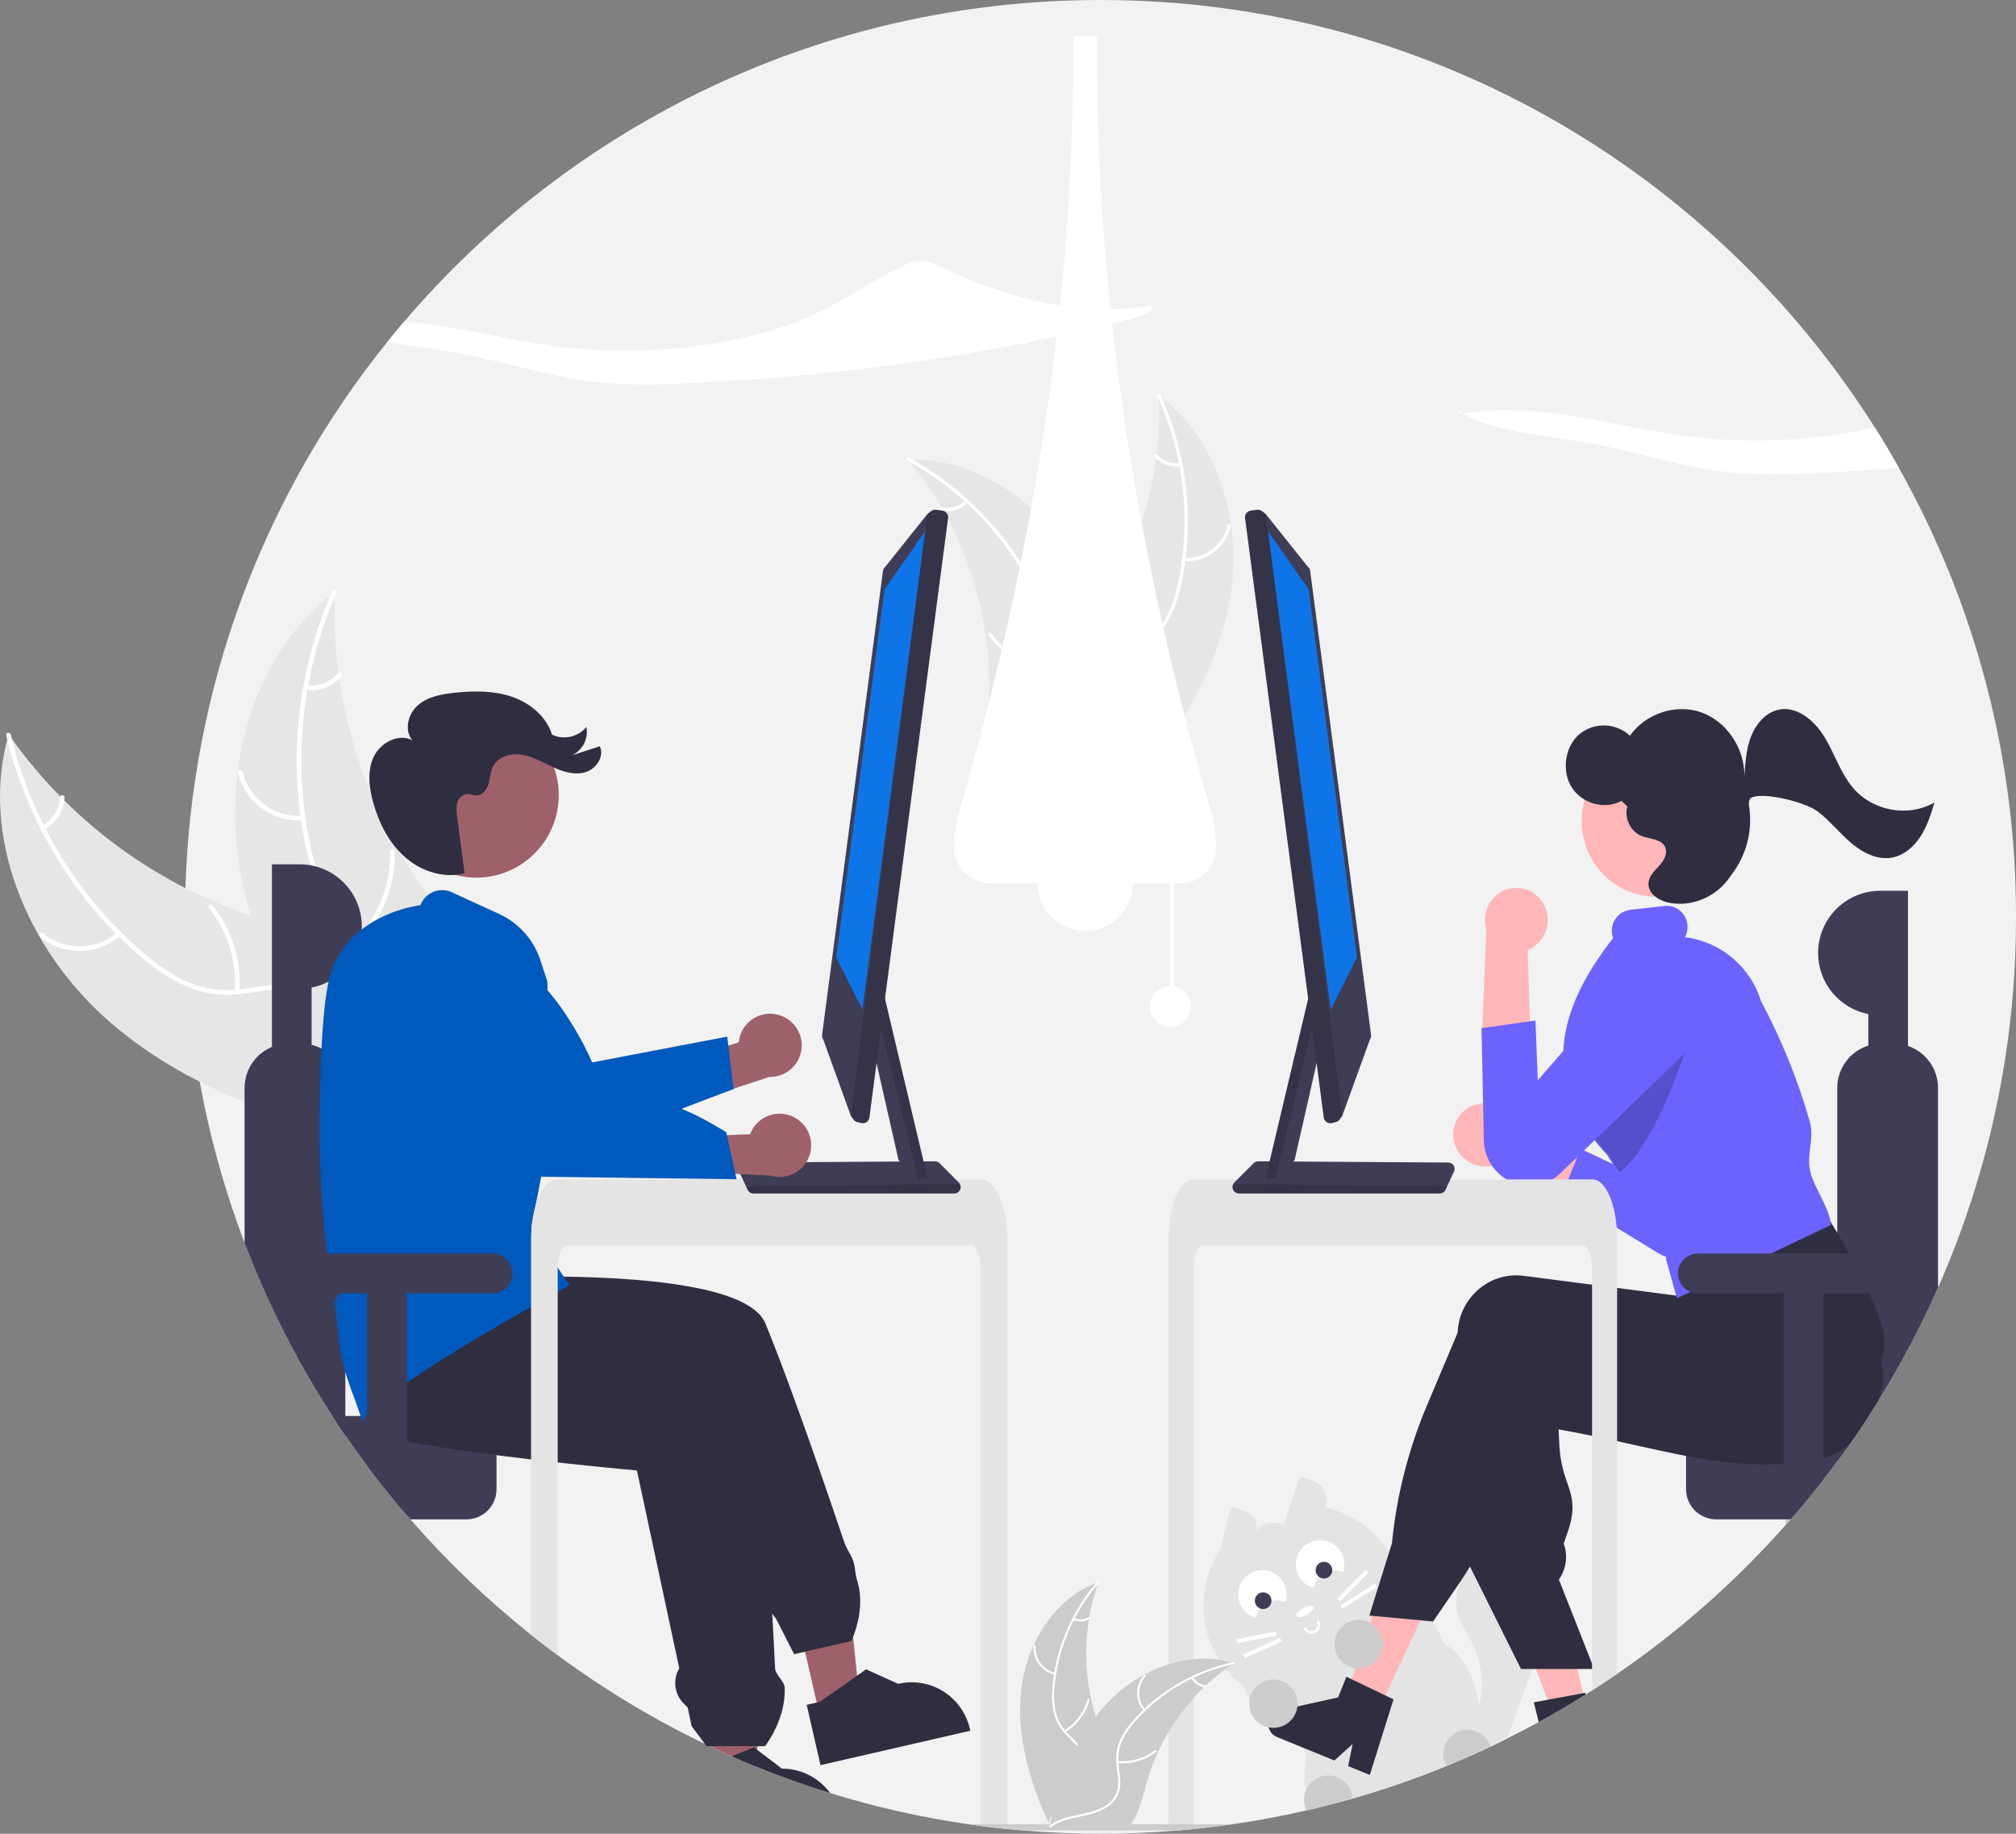 <svg width="497" height="452" viewBox="0 0 497 452" fill="none" xmlns="http://www.w3.org/2000/svg">
<rect x="0" y="0" width="497" height="452" fill="#808080" stroke="none"/>
<g clip-path="url(#clip0_120_2131)">
<path d="M497 226C497.051 257.483 490.501 288.626 477.773 317.414C477.362 318.344 476.946 319.269 476.524 320.187C476.315 320.649 476.102 321.106 475.888 321.568C475.674 322.025 475.46 322.487 475.24 322.943C474.959 323.535 474.678 324.121 474.391 324.707C474.036 325.446 473.676 326.178 473.304 326.911C473.259 327.012 473.209 327.114 473.152 327.215C472.843 327.835 472.533 328.455 472.212 329.075C472.145 329.21 472.077 329.346 472.004 329.475C471.638 330.197 471.261 330.918 470.879 331.634V331.639C470.473 332.4 470.066 333.159 469.657 333.916C468.644 335.787 467.603 337.642 466.533 339.479C466.213 340.026 465.897 340.572 465.571 341.113C465.273 341.621 464.974 342.122 464.67 342.624C464.462 342.973 464.254 343.317 464.04 343.661C463.702 344.219 463.359 344.777 463.01 345.335C463.004 345.34 463.004 345.34 463.004 345.346C462.233 346.586 461.445 347.82 460.652 349.043H460.646C460.28 349.612 459.909 350.176 459.537 350.74V350.745C458.417 352.436 457.275 354.11 456.11 355.767V355.772C456.105 355.773 456.101 355.775 456.098 355.778V355.784L456.087 355.795C455.164 357.119 454.222 358.433 453.262 359.734V359.74C452.648 360.574 452.029 361.408 451.404 362.231C450.892 362.908 450.374 363.582 449.851 364.255C449.744 364.401 449.631 364.542 449.513 364.688V364.694C449.373 364.88 449.232 365.06 449.08 365.246V365.252C446.857 368.098 444.566 370.888 442.208 373.621H442.202C442.078 373.774 441.949 373.92 441.819 374.067C441.695 374.213 441.56 374.36 441.431 374.512H441.425C441.228 374.743 441.026 374.974 440.823 375.205C440.626 375.436 440.418 375.667 440.21 375.898V375.904C427.917 389.792 413.967 402.114 398.672 412.594C396.635 413.997 394.571 415.363 392.481 416.691C391.963 417.023 391.445 417.35 390.922 417.677C390.764 417.784 390.607 417.88 390.449 417.976C390.173 418.151 389.892 418.325 389.611 418.5C389.335 418.669 389.053 418.844 388.772 419.013C387.652 419.701 386.521 420.377 385.389 421.042C385.108 421.211 384.821 421.374 384.534 421.544C384.252 421.707 383.965 421.87 383.678 422.034C383.674 422.04 383.669 422.045 383.664 422.049C383.658 422.052 383.651 422.055 383.644 422.056L383.633 422.062L383.622 422.073H383.616C382.198 422.891 380.774 423.696 379.333 424.474C376.755 425.883 374.151 427.241 371.521 428.549C370.868 428.876 370.21 429.197 369.551 429.518C369.005 429.783 368.453 430.048 367.908 430.307C367.756 430.381 367.609 430.454 367.457 430.522C367.001 430.736 366.545 430.95 366.09 431.158C365.594 431.395 365.093 431.62 364.598 431.846C364.041 432.1 363.489 432.348 362.932 432.596C360.838 433.531 358.722 434.433 356.6 435.301C349.02 438.409 341.273 441.092 333.394 443.338C333.029 443.445 332.657 443.552 332.286 443.653C328.914 444.6 325.518 445.466 322.098 446.251C316.127 447.627 310.1 448.756 304.02 449.639C304.009 449.639 303.992 449.644 303.981 449.644C303.255 449.751 302.523 449.853 301.797 449.954C301.735 449.965 301.667 449.977 301.6 449.982C301.594 449.988 301.588 449.988 301.577 449.982C301.577 449.982 301.577 449.988 301.572 449.982C300.767 450.089 299.962 450.196 299.151 450.298C299.095 450.309 299.039 450.315 298.983 450.32C298.228 450.411 297.469 450.501 296.709 450.585C295.893 450.676 295.076 450.76 294.255 450.845C293.63 450.907 293.005 450.969 292.38 451.025C292.325 451.036 292.268 451.042 292.212 451.042C291.643 451.093 291.075 451.143 290.506 451.188C290.484 451.188 290.456 451.194 290.433 451.194C289.938 451.239 289.442 451.273 288.947 451.312C283.122 451.775 277.24 452.004 271.302 452C264.858 452 258.479 451.731 252.166 451.194C252.143 451.194 252.121 451.188 252.098 451.188C250.753 451.076 249.41 450.952 248.068 450.816C247.714 450.783 247.365 450.743 247.01 450.709C246.943 450.704 246.875 450.698 246.808 450.687C246.701 450.676 246.594 450.664 246.481 450.653C246.425 450.647 246.363 450.642 246.307 450.63C245.839 450.58 245.372 450.529 244.9 450.473C244.376 450.411 243.847 450.349 243.324 450.281C242.8 450.219 242.271 450.151 241.748 450.078C241.635 450.067 241.517 450.056 241.404 450.033C241.022 449.988 240.639 449.937 240.262 449.881C240.076 449.858 239.896 449.83 239.716 449.802C239.35 449.751 238.99 449.701 238.624 449.644C238.613 449.644 238.596 449.639 238.585 449.639C227.091 447.976 215.745 445.416 204.651 441.979H204.645C204.043 441.793 203.441 441.602 202.839 441.41C202.659 441.359 202.479 441.303 202.298 441.241C200.734 440.739 199.178 440.221 197.633 439.686C195.499 438.953 193.381 438.186 191.278 437.386C190.704 437.166 190.136 436.946 189.561 436.727C188.419 436.276 187.282 435.825 186.151 435.363C184.22 434.574 182.303 433.76 180.398 432.922H180.393V432.917C178.614 432.133 176.849 431.326 175.097 430.493C175.045 430.478 174.996 430.455 174.95 430.426C174.945 430.426 174.945 430.42 174.939 430.42C174.551 430.24 174.162 430.054 173.774 429.868L173.763 429.862C164.109 425.228 154.8 419.906 145.908 413.935C143.054 412.024 140.249 410.05 137.493 408.012C135.27 406.372 133.079 404.69 130.919 402.968C120.163 394.407 110.208 384.882 101.179 374.512H101.174V374.506C100.538 373.779 99.918 373.058 99.288 372.325V372.319C99.198 372.218 99.114 372.117 99.029 372.015C98.629 371.547 98.241 371.085 97.853 370.612V370.606C97.324 369.981 96.806 369.353 96.299 368.724C96.187 368.589 96.08 368.459 95.973 368.324H95.967V368.318C95.551 367.811 95.14 367.298 94.735 366.785C94.526 366.531 94.324 366.272 94.121 366.013H94.116V366.007C92.889 364.457 91.686 362.892 90.508 361.313V361.307C90.181 360.873 89.861 360.439 89.545 359.999H89.54C88.031 357.959 86.562 355.895 85.133 353.806V353.8C84.592 353.017 84.058 352.227 83.529 351.433C83 350.638 82.476 349.842 81.958 349.043H81.953C81.418 348.22 80.889 347.394 80.365 346.563C80.337 346.518 80.309 346.479 80.287 346.439C79.769 345.622 79.259 344.799 78.756 343.971C78.351 343.311 77.951 342.658 77.563 341.998C77.292 341.553 77.028 341.113 76.769 340.663C76.673 340.51 76.589 340.358 76.504 340.212C75.908 339.192 75.323 338.172 74.737 337.146C74.056 335.94 73.381 334.722 72.722 333.505C72.452 333.003 72.182 332.496 71.917 331.989C71.822 331.825 71.737 331.662 71.653 331.493C71.338 330.896 71.022 330.298 70.713 329.695C70.403 329.098 70.094 328.495 69.79 327.892C69.486 327.289 69.182 326.686 68.884 326.077C68.659 325.62 68.433 325.158 68.214 324.702C68.191 324.663 68.17 324.624 68.152 324.583C68.051 324.369 67.944 324.161 67.848 323.946C67.826 323.914 67.808 323.878 67.797 323.839C67.567 323.366 67.341 322.898 67.122 322.425C66.829 321.816 66.548 321.202 66.266 320.587C66.064 320.159 65.873 319.725 65.675 319.291C65.394 318.683 65.118 318.068 64.848 317.448C64.561 316.811 64.285 316.169 64.01 315.526C63.936 315.363 63.869 315.205 63.801 315.042C63.672 314.749 63.548 314.456 63.424 314.163C63.092 313.385 62.766 312.596 62.445 311.812C62.079 310.928 61.722 310.041 61.375 309.152C61.043 308.324 60.721 307.493 60.407 306.661L60.289 306.357V306.351C55.399 293.481 51.698 280.188 49.235 266.641V266.635C47.83 258.9 46.831 251.097 46.241 243.257C46.207 242.829 46.179 242.4 46.151 241.972C45.779 236.669 45.597 231.345 45.605 226C45.605 223.627 45.642 221.266 45.717 218.916C47.177 169.781 64.668 122.478 95.517 84.24C96.874 82.555 98.254 80.89 99.66 79.246C141.051 30.744 202.591 0 271.302 0C351.636 0 422.171 42.027 462.16 105.324C464.243 108.604 466.235 111.944 468.138 115.345C487.12 149.123 497.062 187.241 497 226Z" fill="#F2F2F2"/>
<path d="M380.594 403.39C379.783 405.633 378.975 407.876 378.168 410.12C378.016 410.548 377.858 410.971 377.706 411.399C375.646 417.114 373.585 422.83 371.521 428.549C370.868 428.876 370.209 429.197 369.551 429.518C369.005 429.783 368.453 430.048 367.907 430.307C367.756 430.381 367.609 430.454 367.457 430.522C367.001 430.736 366.545 430.95 366.09 431.158C365.594 431.395 365.093 431.62 364.598 431.846C364.041 432.1 363.489 432.348 362.932 432.596C362.642 431.84 362.477 431.043 362.442 430.234C362.418 428.965 362.568 427.698 362.887 426.469C363.377 424.44 364.153 422.451 364.666 420.416C364.694 420.321 364.716 420.219 364.739 420.123C365.881 415.266 365.353 410.165 363.242 405.645C361.97 402.951 360.146 400.499 359.352 397.625C358.663 394.926 358.969 392.068 360.213 389.577C360.676 388.61 361.256 387.705 361.941 386.883C362.105 386.674 362.279 386.477 362.459 386.28C364.115 384.459 366.314 383.223 368.729 382.757C373.35 381.934 378.179 384.397 380.763 388.263C381.821 389.817 382.466 391.615 382.637 393.488C382.918 396.875 381.748 400.195 380.594 403.39Z" fill="#E4E4E4"/>
<path d="M367.834 426.283C366.776 424.328 365.003 422.614 364.666 420.416C363.568 413.36 360.923 408.299 356.538 405.43C355.266 404.602 355.064 402.77 354.281 401.452C353.932 400.86 353.578 400.268 353.212 399.688C352.621 398.724 352.006 397.779 351.366 396.853C350.153 395.062 348.816 393.36 347.364 391.758C346.762 391.087 346.126 390.439 345.467 389.825L345.462 389.819C345.051 389.425 344.634 389.047 344.201 388.681C344.032 388.534 343.857 388.388 343.677 388.241L343.666 388.23C342.906 387.569 342.109 386.952 341.28 386.381C339.372 385.091 337.216 384.194 335.004 384.91C334.135 385.209 333.297 385.594 332.505 386.06C332.1 386.291 331.7 386.533 331.301 386.776C331.03 386.939 330.76 387.103 330.49 387.272C330.271 387.401 330.051 387.531 329.832 387.655C328.132 388.635 326.425 389.597 324.71 390.54C324.462 390.681 324.214 390.817 323.961 390.952H323.956C323.781 391.053 323.601 391.149 323.421 391.245C323.078 391.437 322.729 391.628 322.385 391.814C321.355 392.372 320.323 392.924 319.29 393.471C318.761 393.753 318.226 394.023 317.691 394.294C317.444 394.418 317.196 394.542 316.954 394.672H316.948C316.858 394.717 316.774 394.762 316.684 394.807C315.952 395.184 315.232 395.573 314.534 395.996C312.509 397.217 310.75 398.833 309.361 400.747C309.091 401.119 308.832 401.502 308.596 401.897C308.286 402.407 308.004 402.934 307.751 403.475C307.577 403.841 307.414 404.207 307.267 404.579V404.585C305.884 408.147 305.69 412.063 306.716 415.744V415.75C306.783 416.003 306.857 416.251 306.941 416.499C307.076 416.916 307.228 417.334 307.397 417.739C307.583 418.192 307.794 418.634 308.027 419.064V419.069C309.28 421.209 310.843 423.15 312.665 424.829L312.721 424.886C312.946 425.105 313.177 425.331 313.402 425.551C313.526 425.669 313.656 425.787 313.791 425.9C315.738 427.574 318.884 428.842 320.663 430.561C321.614 431.48 322.171 432.522 321.952 433.824C321.367 437.279 321.496 439.516 322.093 440.954C323.714 444.876 328.802 442.881 332.286 443.653C332.657 443.552 333.028 443.445 333.394 443.338C341.273 441.092 349.02 438.409 356.6 435.301C358.722 434.433 360.838 433.531 362.932 432.596C363.489 432.348 364.041 432.1 364.598 431.846C365.093 431.621 365.594 431.395 366.09 431.158C366.545 430.95 367.001 430.736 367.457 430.522C367.609 430.454 367.756 430.381 367.907 430.307C368.453 430.048 369.005 429.783 369.551 429.518C368.994 428.431 368.414 427.354 367.834 426.283Z" fill="#E4E4E4"/>
<path d="M326.655 371.567C327.838 367.989 326.211 365.628 322.025 364.376C321.882 364.246 321.709 364.155 321.521 364.109C321.333 364.064 321.137 364.066 320.951 364.116C320.765 364.166 320.594 364.262 320.454 364.396C320.314 364.529 320.21 364.695 320.151 364.879L316.496 375.723C312.673 374.744 309.869 375.415 309.26 379.201C310.769 375.345 309.35 372.925 305.105 371.894C304.967 371.756 304.797 371.655 304.61 371.601C304.423 371.547 304.225 371.542 304.035 371.585C303.845 371.628 303.669 371.718 303.524 371.848C303.378 371.977 303.268 372.142 303.203 372.325L300.799 382.092C297.872 386.508 296.434 391.746 296.697 397.039C296.96 402.332 298.91 407.402 302.26 411.505C305.61 415.607 310.185 418.527 315.314 419.837C320.443 421.146 325.855 420.775 330.758 418.779C335.661 416.783 339.797 413.267 342.558 408.746C345.32 404.225 346.562 398.937 346.103 393.657C345.644 388.377 343.508 383.383 340.008 379.408C336.508 375.432 331.828 372.684 326.655 371.567H326.655Z" fill="#E4E4E4"/>
<path d="M324.328 402.472C323.834 402.736 323.255 402.794 322.719 402.632C322.182 402.47 321.732 402.102 321.466 401.608C321.429 401.537 321.421 401.454 321.444 401.378C321.467 401.301 321.52 401.237 321.59 401.199C321.661 401.161 321.743 401.153 321.82 401.176C321.896 401.199 321.96 401.251 321.998 401.322C322.188 401.674 322.51 401.937 322.893 402.052C323.276 402.168 323.689 402.126 324.041 401.937C324.394 401.748 324.657 401.426 324.772 401.043C324.888 400.659 324.847 400.245 324.659 399.892C324.621 399.822 324.613 399.739 324.636 399.662C324.66 399.586 324.712 399.522 324.782 399.484C324.853 399.446 324.935 399.438 325.012 399.461C325.088 399.484 325.153 399.536 325.191 399.606C325.455 400.101 325.513 400.681 325.351 401.218C325.189 401.755 324.821 402.206 324.328 402.472Z" fill="white"/>
<path d="M322.116 398.025C323.292 397.394 324.048 396.515 323.805 396.062C323.563 395.61 322.413 395.755 321.238 396.386C320.063 397.018 319.306 397.897 319.549 398.349C319.792 398.802 320.941 398.657 322.116 398.025Z" fill="white"/>
<path d="M309.623 398.792C309.782 398.02 310.108 397.293 310.579 396.661C311.049 396.03 311.653 395.509 312.346 395.137C313.04 394.764 313.806 394.548 314.592 394.505C315.378 394.462 316.164 394.592 316.894 394.886C317.261 393.761 317.287 392.552 316.969 391.413C316.65 390.274 316.001 389.254 315.104 388.484C314.207 387.714 313.102 387.227 311.929 387.086C310.756 386.945 309.567 387.155 308.513 387.69C307.459 388.225 306.587 389.061 306.008 390.092C305.428 391.124 305.167 392.304 305.258 393.484C305.348 394.663 305.786 395.79 306.516 396.721C307.246 397.651 308.235 398.344 309.358 398.712C309.446 398.741 309.534 398.768 309.623 398.792Z" fill="white"/>
<path d="M311.408 396.62C312.543 396.62 313.464 395.699 313.464 394.562C313.464 393.426 312.543 392.504 311.408 392.504C310.273 392.504 309.353 393.426 309.353 394.562C309.353 395.699 310.273 396.62 311.408 396.62Z" fill="#3F3D56"/>
<path d="M323.85 391.386C324.009 390.614 324.335 389.887 324.805 389.255C325.276 388.624 325.879 388.103 326.573 387.73C327.266 387.358 328.033 387.142 328.819 387.099C329.604 387.055 330.39 387.185 331.12 387.479C331.488 386.355 331.514 385.146 331.195 384.007C330.876 382.867 330.228 381.848 329.331 381.078C328.433 380.308 327.328 379.821 326.155 379.68C324.982 379.538 323.793 379.749 322.739 380.284C321.685 380.819 320.814 381.655 320.234 382.686C319.655 383.718 319.394 384.898 319.484 386.078C319.575 387.257 320.013 388.384 320.742 389.314C321.472 390.245 322.461 390.938 323.584 391.306C323.672 391.335 323.761 391.361 323.85 391.386Z" fill="white"/>
<path d="M326.389 389.099C327.524 389.099 328.444 388.178 328.444 387.041C328.444 385.905 327.524 384.983 326.389 384.983C325.254 384.983 324.334 385.905 324.334 387.041C324.334 388.178 325.254 389.099 326.389 389.099Z" fill="#3F3D56"/>
<path d="M336.703 386.899L329.686 394.059L330.394 394.755L337.411 387.595L336.703 386.899Z" fill="white"/>
<path d="M338.933 390.364L330.454 395.709L330.983 396.549L339.461 391.205L338.933 390.364Z" fill="white"/>
<path d="M314.631 402.148L304.793 404.045L304.981 405.021L314.819 403.124L314.631 402.148Z" fill="white"/>
<path d="M315.579 403.702L306.444 407.821L306.851 408.727L315.986 404.608L315.579 403.702Z" fill="white"/>
<path d="M25.864 250.848C6.62 233.506 -5.032 205.927 2.129 181.015C18.289 204.1 42.083 220.717 69.301 227.927C79.808 230.669 91.779 232.624 98.172 241.413C102.149 246.881 103.073 254.107 102.131 260.806C101.19 267.506 98.558 273.832 95.95 280.073L96.088 281.756C70.675 276.805 45.108 268.19 25.864 250.848Z" fill="#E6E6E6"/>
<path d="M2.667 181.093C7.558 201.753 19.071 220.982 35.227 234.781C38.72 237.765 42.523 240.487 46.788 242.247C50.959 243.93 55.504 244.465 59.951 243.794C64.11 243.253 68.301 242.217 72.519 242.697C76.965 243.203 80.679 245.698 83.273 249.289C86.448 253.684 87.857 258.959 89.055 264.165C90.385 269.946 91.676 275.971 95.487 280.695C95.949 281.268 95.035 281.952 94.574 281.38C87.943 273.161 88.85 261.783 84.047 252.7C81.806 248.462 78.276 244.874 73.414 243.984C69.163 243.206 64.84 244.27 60.634 244.855C56.217 245.469 51.944 245.321 47.707 243.822C43.373 242.289 39.456 239.71 35.902 236.829C27.892 230.236 20.968 222.423 15.382 213.676C8.951 203.728 4.267 192.752 1.533 181.223C1.364 180.51 2.499 180.384 2.667 181.093L2.667 181.093Z" fill="white"/>
<path d="M29.74 230.573C27.02 232.979 23.536 234.338 19.908 234.408C16.28 234.478 12.746 233.255 9.936 230.956C9.369 230.489 10.067 229.585 10.635 230.053C13.248 232.198 16.54 233.337 19.918 233.265C23.296 233.193 26.537 231.914 29.056 229.659C29.604 229.169 30.285 230.087 29.74 230.573V230.573Z" fill="white"/>
<path d="M57.878 244.347C58.403 236.939 56.12 229.605 51.484 223.807C51.025 223.233 51.938 222.549 52.398 223.122C57.21 229.164 59.571 236.801 59.008 244.51C58.954 245.244 57.824 245.078 57.878 244.347Z" fill="white"/>
<path d="M10.443 203.478C11.689 202.767 12.739 201.757 13.499 200.539C14.258 199.321 14.704 197.934 14.796 196.501C14.841 195.766 15.97 195.933 15.925 196.663C15.817 198.246 15.322 199.778 14.486 201.125C13.65 202.473 12.496 203.594 11.127 204.393C11.004 204.479 10.853 204.515 10.705 204.493C10.557 204.472 10.422 204.395 10.328 204.278C10.239 204.156 10.2 204.004 10.222 203.854C10.243 203.704 10.323 203.569 10.443 203.478Z" fill="white"/>
<path d="M82.495 145.966C82.48 146.426 82.465 146.886 82.457 147.351C82.288 153.533 82.621 159.719 83.452 165.846C83.509 166.321 83.573 166.802 83.644 167.274C85.803 182.016 90.677 196.228 98.018 209.189C100.944 214.343 104.257 219.267 107.929 223.919C113.001 230.342 119.01 236.902 121.59 244.407C121.868 245.187 122.097 245.983 122.277 246.792L98.128 281.457C98.034 281.508 97.947 281.565 97.853 281.617L96.951 283.045C96.745 282.819 96.537 282.579 96.33 282.352C96.21 282.221 96.096 282.083 95.975 281.952C95.897 281.862 95.819 281.772 95.743 281.695C95.717 281.666 95.691 281.635 95.673 281.611C95.597 281.535 95.534 281.455 95.466 281.385C94.295 280.049 93.131 278.703 91.974 277.346C91.966 277.341 91.966 277.341 91.964 277.328C83.177 266.968 75.175 255.783 69.124 243.738C68.942 243.376 68.752 243.008 68.581 242.63C65.884 237.185 63.635 231.529 61.858 225.717C60.895 222.532 60.094 219.3 59.457 216.033C57.829 207.59 57.536 198.943 58.592 190.409C60.697 173.397 68.213 157.248 81.474 146.758C81.813 146.49 82.147 146.229 82.495 145.966Z" fill="#E6E6E6"/>
<path d="M82.88 146.351C74.363 165.795 71.995 188.09 76.597 208.848C77.592 213.336 78.991 217.802 81.339 221.779C83.657 225.637 86.965 228.804 90.918 230.95C94.564 233.025 98.534 234.724 101.613 237.65C104.858 240.735 106.324 244.966 106.236 249.398C106.128 254.821 104.081 259.881 101.908 264.761C99.495 270.178 96.902 275.767 97.105 281.837C97.129 282.573 95.988 282.568 95.963 281.833C95.611 271.273 103.176 262.735 104.803 252.588C105.562 247.853 104.901 242.86 101.554 239.218C98.627 236.033 94.535 234.277 90.826 232.208C86.93 230.036 83.608 227.341 81.126 223.59C78.587 219.753 77.01 215.333 75.904 210.89C73.473 200.797 72.642 190.384 73.441 180.032C74.288 168.212 77.147 156.625 81.896 145.771C82.191 145.1 83.172 145.684 82.88 146.351L82.88 146.351Z" fill="white"/>
<path d="M74.745 202.18C71.128 202.461 67.528 201.445 64.59 199.314C61.651 197.183 59.565 194.076 58.703 190.546C58.531 189.832 59.632 189.531 59.804 190.246C60.601 193.534 62.545 196.429 65.285 198.408C68.026 200.386 71.382 201.319 74.749 201.037C75.481 200.977 75.473 202.12 74.745 202.18Z" fill="white"/>
<path d="M88.931 230.142C93.804 224.543 96.391 217.31 96.176 209.887C96.154 209.151 97.295 209.156 97.317 209.89C97.527 217.616 94.819 225.137 89.735 230.952C89.25 231.506 88.449 230.693 88.931 230.142L88.931 230.142Z" fill="white"/>
<path d="M75.63 168.912C77.052 169.096 78.498 168.922 79.836 168.408C81.175 167.894 82.366 167.054 83.3 165.965C83.778 165.406 84.579 166.22 84.105 166.776C83.066 167.974 81.751 168.9 80.272 169.471C78.794 170.043 77.199 170.243 75.626 170.055C75.476 170.05 75.334 169.987 75.228 169.881C75.123 169.775 75.062 169.632 75.057 169.482C75.059 169.33 75.119 169.186 75.227 169.079C75.334 168.973 75.479 168.913 75.63 168.912V168.912Z" fill="white"/>
<path d="M303.099 148.278C306.454 129.699 300.879 108.618 285.66 97.473C286.638 117.981 280.341 138.175 267.882 154.481C263.054 160.752 257.033 167.224 257.267 175.139C257.413 180.063 260.1 184.636 263.625 188.073C267.151 191.509 271.484 193.976 275.766 196.405L276.436 197.435C288.861 183.235 299.745 166.857 303.099 148.278Z" fill="#E6E6E6"/>
<path d="M285.385 97.758C291.835 111.989 293.643 127.892 290.552 143.21C289.945 146.519 288.821 149.712 287.221 152.671C285.57 155.503 283.191 157.841 280.333 159.441C277.697 160.986 274.823 162.261 272.608 164.422C271.491 165.544 270.623 166.891 270.062 168.372C269.501 169.854 269.259 171.438 269.353 173.02C269.482 176.968 271.021 180.634 272.65 184.167C274.459 188.089 276.399 192.134 276.309 196.556C276.298 197.092 277.129 197.078 277.14 196.543C277.297 188.849 271.707 182.703 270.426 175.329C269.829 171.889 270.263 168.246 272.666 165.563C274.767 163.216 277.73 161.898 280.412 160.356C283.224 158.836 285.621 156.65 287.394 153.988C289.139 151.121 290.384 147.976 291.076 144.69C292.751 137.317 293.257 129.726 292.577 122.196C291.849 113.597 289.657 105.186 286.096 97.327C285.875 96.84 285.166 97.275 285.385 97.758L285.385 97.758Z" fill="white"/>
<path d="M291.837 138.336C294.474 138.507 297.086 137.733 299.206 136.153C301.325 134.573 302.815 132.291 303.409 129.712C303.528 129.19 302.723 128.981 302.605 129.504C302.056 131.906 300.668 134.032 298.691 135.499C296.714 136.966 294.278 137.678 291.824 137.504C291.29 137.467 291.307 138.3 291.837 138.336Z" fill="white"/>
<path d="M281.772 158.833C278.17 154.802 276.218 149.56 276.305 144.152C276.314 143.616 275.483 143.63 275.474 144.166C275.394 149.794 277.437 155.245 281.194 159.431C281.553 159.83 282.129 159.23 281.772 158.833Z" fill="white"/>
<path d="M290.879 114.119C289.845 114.266 288.79 114.153 287.81 113.791C286.831 113.43 285.956 112.83 285.265 112.046C284.911 111.643 284.336 112.243 284.687 112.644C285.454 113.506 286.421 114.168 287.503 114.57C288.585 114.972 289.748 115.103 290.892 114.951C291.001 114.946 291.104 114.899 291.18 114.82C291.256 114.742 291.299 114.637 291.301 114.528C291.298 114.418 291.253 114.313 291.174 114.237C291.095 114.16 290.989 114.118 290.879 114.119L290.879 114.119Z" fill="white"/>
<path d="M223.78 113.186C223.994 113.444 224.207 113.702 224.419 113.967C227.269 117.45 229.833 121.16 232.084 125.059C232.263 125.358 232.439 125.663 232.609 125.967C237.932 135.418 241.456 145.778 243.003 156.518C243.614 160.792 243.9 165.107 243.857 169.425C243.799 175.388 243.261 181.848 245.118 187.321C245.305 187.895 245.528 188.456 245.785 189.001L275.128 198.174C275.205 198.162 275.281 198.156 275.358 198.143L276.513 198.563C276.531 198.34 276.544 198.109 276.562 197.887C276.573 197.758 276.577 197.627 276.588 197.498C276.593 197.411 276.598 197.324 276.607 197.246C276.609 197.217 276.611 197.188 276.61 197.166C276.62 197.088 276.621 197.015 276.628 196.944C276.708 195.652 276.778 194.357 276.84 193.059C276.842 193.052 276.842 193.052 276.838 193.044C277.283 183.155 276.907 173.142 275.026 163.505C274.969 163.215 274.915 162.918 274.845 162.624C273.973 158.285 272.748 154.024 271.183 149.885C270.319 147.621 269.34 145.402 268.252 143.237C265.429 137.649 261.745 132.54 257.337 128.098C248.547 119.244 237.028 113.303 224.72 113.186C224.406 113.183 224.097 113.182 223.78 113.186Z" fill="#E6E6E6"/>
<path d="M223.73 113.58C237.436 121.053 248.441 132.661 255.184 146.755C256.689 149.763 257.711 152.99 258.213 156.317C258.597 159.574 258.103 162.875 256.783 165.876C255.608 168.699 254.079 171.45 253.61 174.51C253.393 176.079 253.51 177.677 253.953 179.199C254.396 180.72 255.155 182.131 256.181 183.338C258.658 186.412 262.091 188.411 265.515 190.25C269.318 192.291 273.3 194.351 275.887 197.936C276.2 198.37 276.855 197.858 276.542 197.424C272.041 191.187 263.883 189.65 258.426 184.534C255.88 182.147 254.037 178.977 254.342 175.386C254.609 172.245 256.182 169.407 257.397 166.559C258.728 163.65 259.327 160.459 259.143 157.265C258.812 153.923 257.915 150.662 256.492 147.622C253.396 140.725 249.236 134.358 244.165 128.755C238.413 122.329 231.606 116.935 224.038 112.807C223.569 112.551 223.264 113.326 223.73 113.58L223.73 113.58Z" fill="white"/>
<path d="M253.279 142.089C255.487 140.635 257.107 138.443 257.85 135.904C258.593 133.364 258.41 130.644 257.334 128.227C257.115 127.739 256.347 128.057 256.566 128.546C257.572 130.794 257.742 133.329 257.046 135.692C256.349 138.055 254.832 140.091 252.768 141.433C252.32 141.725 252.834 142.379 253.279 142.089Z" fill="white"/>
<path d="M257.567 164.523C252.267 163.476 247.557 160.467 244.374 156.097C244.059 155.664 243.404 156.176 243.719 156.609C247.039 161.15 251.948 164.271 257.465 165.349C257.991 165.451 258.09 164.625 257.567 164.523Z" fill="white"/>
<path d="M237.953 123.331C237.216 124.072 236.306 124.617 235.306 124.919C234.306 125.221 233.247 125.269 232.224 125.06C231.7 124.951 231.601 125.778 232.122 125.886C233.254 126.112 234.423 126.057 235.529 125.726C236.634 125.395 237.642 124.798 238.464 123.987C238.548 123.917 238.602 123.818 238.615 123.709C238.629 123.601 238.6 123.491 238.536 123.403C238.468 123.317 238.368 123.26 238.259 123.247C238.15 123.233 238.04 123.264 237.953 123.331L237.953 123.331Z" fill="white"/>
<path d="M73.886 213.047C77.949 213.047 81.845 214.663 84.717 217.54C87.59 220.416 89.204 224.317 89.204 228.385V228.385C89.203 231.943 87.967 235.39 85.708 238.137C83.449 240.883 80.307 242.757 76.819 243.439V268.525H67.042V213.047H73.886Z" fill="#3F3D56"/>
<path d="M449.081 359.997V365.25C446.858 368.096 444.567 370.886 442.209 373.619C441.956 373.918 441.697 374.211 441.432 374.51C441.033 374.978 440.622 375.44 440.211 375.902V359.997H449.081Z" fill="#CACACA"/>
<path d="M423.056 349.041C421.095 349.043 419.215 349.824 417.829 351.213C416.442 352.601 415.662 354.483 415.66 356.447V367.104C415.662 369.068 416.442 370.95 417.829 372.338C419.215 373.727 421.095 374.507 423.056 374.51H441.432C441.697 374.211 441.956 373.918 442.209 373.619C444.567 370.886 446.858 368.096 449.081 365.25C449.228 365.064 449.374 364.878 449.515 364.692C450.787 363.063 452.036 361.406 453.263 359.738C454.22 358.431 455.171 357.112 456.1 355.782C456.105 355.776 456.111 355.776 456.111 355.77C457.664 353.561 459.178 351.318 460.653 349.041H423.056Z" fill="#3F3D56"/>
<path d="M470.373 257.818C469.244 257.428 468.056 257.23 466.861 257.232H463.839C462.738 257.233 461.643 257.398 460.591 257.722C458.372 258.421 456.433 259.809 455.056 261.686C453.678 263.563 452.934 265.831 452.931 268.16V357.067C452.931 357.399 452.948 357.726 452.976 358.047C453.025 358.618 453.121 359.183 453.263 359.738C454.22 358.431 455.171 357.112 456.1 355.782C456.105 355.776 456.111 355.776 456.111 355.77C457.665 353.561 459.179 351.318 460.653 349.041C461.447 347.818 462.235 346.584 463.006 345.344C468.578 336.392 473.513 327.059 477.775 317.412V268.16C477.772 265.879 477.057 263.655 475.73 261.801C474.403 259.946 472.53 258.554 470.373 257.818Z" fill="#3F3D56"/>
<path d="M97.854 359.997V370.61C95.322 367.578 92.873 364.478 90.509 361.311C90.183 360.877 89.862 360.437 89.541 359.997H97.854Z" fill="#CACACA"/>
<path d="M115.01 349.041H81.954C82.995 350.647 84.055 352.235 85.134 353.803C86.564 355.894 88.033 357.959 89.541 359.997C89.862 360.437 90.183 360.877 90.509 361.31C92.879 364.478 95.327 367.578 97.854 370.61C98.327 371.185 98.805 371.754 99.29 372.323C99.909 373.056 100.537 373.785 101.175 374.51H115.01C116.97 374.507 118.849 373.726 120.234 372.338C121.62 370.949 122.399 369.067 122.4 367.104V356.447C122.399 354.484 121.62 352.602 120.234 351.213C118.849 349.825 116.97 349.044 115.01 349.041Z" fill="#3F3D56"/>
<path d="M79.264 258.466C77.705 257.657 75.976 257.234 74.221 257.232H71.204C69.776 257.23 68.363 257.512 67.045 258.061C65.048 258.887 63.34 260.287 62.138 262.085C60.936 263.882 60.293 265.997 60.291 268.16V306.355C65.974 321.315 73.236 335.625 81.954 349.041C82.995 350.647 84.055 352.235 85.134 353.803V268.16C85.133 266.162 84.585 264.202 83.55 262.493C82.515 260.784 81.033 259.392 79.264 258.466Z" fill="#3F3D56"/>
<path d="M202.223 423.532L212.138 421.254L208.082 381.875L193.449 385.238L202.223 423.532Z" fill="#9E616A"/>
<path d="M211.243 389.366C211.04 388.672 210.903 387.961 210.832 387.241C210.75 386.391 210.584 385.551 210.337 384.733C210.055 383.989 209.707 383.273 209.296 382.592C209.099 382.231 208.891 381.87 208.705 381.504C208.518 381.138 208.356 380.759 208.221 380.371C202.418 363.21 194.319 339.888 188.702 326.238C185.398 318.207 165.079 315.536 145.909 314.854C143.573 314.769 141.255 314.713 138.986 314.685C138.204 314.673 137.427 314.662 136.656 314.656C134.686 314.645 132.767 314.645 130.921 314.668C130.679 314.668 130.437 314.668 130.195 314.673C128.85 314.685 127.546 314.703 126.283 314.73C117.604 314.899 111.227 315.293 110.09 315.367L99.965 308.992L97.989 307.747L97.781 308.992L96.188 318.494L93.47 334.709L100.286 336.625L104.71 337.865L130.921 345.226L136.493 346.792L136.527 346.804L145.909 346.787L171.563 346.742L172.802 350.027C172.357 350.719 172.064 351.497 171.943 352.311C171.822 353.124 171.876 353.954 172.1 354.745C172.324 355.536 172.714 356.271 173.243 356.899C173.773 357.528 174.43 358.036 175.171 358.391L176.134 358.848L187.857 389.913C187.893 392.723 188.77 395.457 190.373 397.764C190.57 398.051 190.784 398.333 191.009 398.609L191.268 398.919L195.777 407.75L198.461 407.13L209.887 404.51L209.943 404.397C209.949 404.38 210.095 404.07 210.309 403.529V403.512C211.204 401.275 213.185 395.16 211.243 389.366Z" fill="#2F2E41"/>
<path d="M239.098 426.152C238.671 424.259 237.875 422.469 236.754 420.885C235.634 419.302 234.211 417.956 232.569 416.925C230.927 415.894 229.098 415.198 227.186 414.878C225.274 414.558 223.318 414.62 221.431 415.06L213.512 411.481L211.294 413.043L202.097 419.501L201.337 419.676L198.872 420.24L202.277 435.102L239.211 426.619L239.098 426.152Z" fill="#2F2E41"/>
<path d="M190.109 403.236L186.76 430.424L186.647 431.314L186.152 435.366C184.221 434.577 182.297 433.76 180.394 432.92C178.616 432.137 176.85 431.329 175.098 430.497V403.242L190.109 403.236Z" fill="#9E616A"/>
<path d="M117.438 216.331C128.652 216.331 137.742 207.229 137.742 196C137.742 184.772 128.652 175.67 117.438 175.67C106.225 175.67 97.135 184.772 97.135 196C97.135 207.229 106.225 216.331 117.438 216.331Z" fill="#9E616A"/>
<path d="M192.264 413.612C191.702 412.84 191.116 412.034 191.082 411.262C190.953 408.539 190.818 405.845 190.677 403.208C190.576 401.365 190.475 399.544 190.373 397.764C190.362 397.538 190.345 397.313 190.334 397.093C190.159 394.145 191.032 391.034 191.87 388.019C192.146 387.033 192.422 386.035 192.67 385.038C193.289 382.815 193.549 380.507 193.441 378.201C192 359.947 185.561 342.78 182.674 339.888C178.284 335.492 158.432 325.336 145.909 319.16C143.686 318.061 141.694 317.091 140.061 316.302C138.615 315.598 137.45 315.04 136.656 314.656C136.048 314.369 135.654 314.183 135.519 314.115L135.452 314.082L130.921 314.589L130.195 314.673L126.199 315.124L100.201 318.044L96.188 318.494L90.509 319.137L85.382 319.712L85.19 319.729L85.157 319.92C85.157 319.926 85.145 319.965 85.134 320.039C84.252 325.61 84.252 331.285 85.134 336.856C85.798 340.638 87.053 344.482 89.282 347.717C89.586 348.156 89.901 348.579 90.239 348.985C90.25 349.006 90.266 349.025 90.284 349.041C90.357 349.131 90.43 349.221 90.509 349.312V349.317C93.059 352.286 96.481 354.371 100.286 355.274C100.848 355.427 101.423 355.551 102.014 355.652C108.312 356.768 115.426 357.794 122.399 358.695C125.287 359.067 128.152 359.417 130.921 359.744C136.465 360.397 141.643 360.95 145.909 361.389C151.887 361.998 156.085 362.376 157.02 362.455L167.46 411.228C166.641 412.615 166.314 414.24 166.533 415.837C166.751 417.434 167.503 418.91 168.665 420.025L169.52 420.854L170.511 425.498L173.775 429.871L174.186 430.424H188.589L188.668 430.328C188.719 430.26 193.784 423.745 193.441 415.984C193.407 415.184 192.85 414.423 192.264 413.612Z" fill="#2F2E41"/>
<path d="M191.871 250.151C190.78 249.852 189.638 249.797 188.523 249.988C187.409 250.18 186.35 250.613 185.421 251.259C184.492 251.905 183.716 252.746 183.147 253.725C182.578 254.704 182.231 255.795 182.129 256.923L165.259 262.202L165.963 273.25L189.681 265.459C191.585 265.505 193.438 264.851 194.892 263.619C196.345 262.388 197.297 260.666 197.567 258.779C197.837 256.892 197.406 254.971 196.356 253.381C195.307 251.791 193.711 250.641 191.871 250.151Z" fill="#9E616A"/>
<path d="M180.864 268.433L168.256 273.211L167.934 273.837C167.551 274.581 167.026 275.242 166.388 275.782C165.751 276.322 165.013 276.731 164.217 276.986C163.421 277.241 162.583 277.336 161.751 277.266C160.919 277.197 160.108 276.964 159.365 276.581L131.026 287.321C131.026 287.321 118.371 274.639 109.36 263.322L112.431 244.408C113.143 240.02 114.654 235.8 116.891 231.959C135.37 236.017 145.977 261.883 145.977 261.883L179.28 255.52L180.864 268.433Z" fill="#0059BC"/>
<path d="M114.553 215.244C109.47 216.619 103.867 214.791 99.9 211.325C95.933 207.858 93.452 202.946 92.022 197.872C90.975 194.156 90.479 190.031 92.131 186.542C93.783 183.053 98.231 180.699 101.661 182.462C99.545 179.992 100.602 175.908 103.074 173.796C105.546 171.684 108.941 171.078 112.173 170.747C116.865 170.267 121.712 170.213 126.176 171.735C130.641 173.257 134.697 176.584 136.095 181.095C137.522 181.76 139.129 181.933 140.664 181.586C142.2 181.239 143.577 180.391 144.58 179.177C144.839 180.572 144.631 182.013 143.989 183.278C143.347 184.543 142.307 185.561 141.029 186.175L147.869 183.954C149.046 186.448 146.984 189.534 144.348 190.332C141.712 191.131 138.867 190.258 136.365 189.104C133.864 187.951 131.439 186.492 128.722 186.042C126.005 185.592 122.813 186.467 121.557 188.92C120.898 190.206 120.864 191.711 120.482 193.104C120.1 194.496 119.131 195.94 117.693 196.054C116.785 196.126 115.895 195.642 114.989 195.741C114.433 195.851 113.921 196.12 113.516 196.517C113.111 196.913 112.83 197.42 112.707 197.974C112.482 199.085 112.479 200.231 112.699 201.344L114.437 214.643L114.553 215.244Z" fill="#2F2E41"/>
<path d="M140.061 316.302L138.986 314.685L131.14 302.9L130.983 302.669L133.409 290.067L134.163 286.133L135.812 277.572L135.334 257.976L134.99 244.112L134.94 241.936L133.2 236.627C132.376 234.145 131.051 231.858 129.309 229.908C127.566 227.959 125.442 226.388 123.069 225.293L111.362 219.928C109.985 219.3 108.414 219.246 106.996 219.777C105.579 220.309 104.43 221.382 103.803 222.762C103.75 222.877 103.702 222.994 103.657 223.112C102.053 223.332 95.091 224.504 89.186 229.092C85.05 232.243 82.163 236.76 81.037 241.84C81.025 241.88 81.02 241.919 81.008 241.959C80.226 245.459 79.641 250.982 79.264 258.466C79.01 263.415 78.851 269.212 78.785 275.859C78.68 286.938 79.303 298.012 80.648 309.009C80.778 310.058 80.913 311.1 81.053 312.148C81.172 313.028 82.016 313.867 82.832 314.673C83.581 315.412 84.352 316.178 84.459 316.871C84.554 317.48 84.166 318.117 83.704 318.782C83.648 318.866 83.586 318.951 83.53 319.036C82.956 319.853 82.365 320.704 82.517 321.6C82.871 323.618 83.08 325.669 83.277 327.653C83.497 330.384 83.891 333.099 84.459 335.78C84.656 336.603 84.881 337.431 85.134 338.26C85.725 340.204 86.44 342.143 87.138 344.036C87.74 345.682 88.365 347.373 88.894 349.041C88.995 349.351 89.091 349.655 89.181 349.96L89.226 350.118L89.389 350.146H89.4C89.622 349.75 89.886 349.38 90.188 349.041C90.202 349.02 90.219 349.001 90.239 348.985C90.318 348.889 90.408 348.788 90.509 348.68C91.742 347.333 94.421 344.916 100.286 340.841C101.597 339.933 103.066 338.947 104.71 337.865C110.738 333.914 119.158 328.769 130.921 322.124C133.87 320.456 137.035 318.692 140.416 316.832L140.061 316.302Z" fill="#0059BC"/>
<path d="M203.195 440.281C201.828 438.906 200.202 437.817 198.412 437.075C196.622 436.333 194.703 435.953 192.765 435.958L186.647 431.314L185.843 430.7L180.394 432.92C182.297 433.76 184.222 434.577 186.152 435.366C192.191 437.835 198.358 440.04 204.653 441.983C204.21 441.38 203.723 440.811 203.195 440.281Z" fill="#2F2E41"/>
<path d="M339.081 423.149L331.419 419.479L341.944 387.408L353.253 392.824L339.081 423.149Z" fill="#FFB6B6"/>
<path d="M390.451 417.98C388.222 419.372 385.965 420.724 383.68 422.037V422.054L383.646 422.06L383.635 422.066L382.768 422.28L381.524 418.988L378.654 411.397L370.83 390.713L382.993 387.709L383.68 390.499L388.824 411.391L390.299 417.365L390.451 417.98Z" fill="#FFB6B6"/>
<path d="M359.43 283.754C360.523 285.531 362.266 286.81 364.288 287.318C366.31 287.826 368.45 287.523 370.251 286.472C370.613 286.253 370.957 286.004 371.278 285.727L395.503 299.648L394.451 285.358L371.608 274.329C370.365 273.079 368.742 272.277 366.995 272.049C365.248 271.822 363.475 272.181 361.954 273.07C360.213 274.117 358.958 275.814 358.466 277.788C357.974 279.761 358.285 281.849 359.331 283.593C359.363 283.647 359.396 283.701 359.43 283.754Z" fill="#FFB6B6"/>
<path d="M385.088 294.406L389.37 297.019L408.602 308.762C409.864 309.553 411.27 310.087 412.738 310.334C414.207 310.581 415.71 310.536 417.161 310.201C418.612 309.867 419.983 309.249 421.196 308.384C422.409 307.519 423.439 306.423 424.229 305.159L424.236 305.149C425.659 302.8 426.163 300.005 425.65 297.306L417.102 254.545C416.786 252.866 416.112 251.275 415.126 249.881C414.14 248.488 412.865 247.323 411.388 246.469C409.911 245.614 408.267 245.088 406.569 244.928C404.87 244.768 403.158 244.977 401.547 245.54C398.841 246.493 396.598 248.442 395.275 250.992C393.953 253.541 393.65 256.499 394.429 259.264L403.367 289.611L389.666 283.215L385.088 294.406Z" fill="#6C63FF"/>
<path d="M463.946 336.569C463.94 336.552 463.929 336.49 463.912 336.394L463.895 336.332C463.856 336.129 463.811 335.904 463.76 335.656C462.612 329.945 461.136 324.306 459.342 318.765C458.278 315.372 456.87 312.097 455.137 308.992C455.081 308.891 455.019 308.789 454.957 308.688L454.749 308.35L452.998 308.992L452.931 309.015L426.32 318.782L418.626 321.605L418.384 321.696L417.073 327.05L398.674 324.666L383.68 322.721L379.374 322.163C377.507 321.92 375.611 322.051 373.795 322.548C371.98 323.045 370.281 323.899 368.798 325.06C367.251 326.262 365.958 327.759 364.994 329.466C364.031 331.173 363.416 333.055 363.187 335.002C363.13 335.43 363.097 335.864 363.08 336.293L361.78 384.857V384.919L362.382 386.125L374.961 411.397H383.68L388.824 411.391H393.006L384.31 389.36L384.507 389.062C385.325 387.806 385.841 386.377 386.014 384.887C386.187 383.398 386.012 381.889 385.503 380.478L386.482 377.638C388.514 371.771 387.552 368.953 386.336 365.391C385.244 362.495 384.603 359.448 384.434 356.357L384.231 352.338C389.336 353.234 394.092 354.232 398.674 355.235C400.204 355.568 401.72 355.904 403.221 356.244C407.493 357.196 411.619 358.115 415.66 358.881C423.844 360.443 431.684 361.395 439.738 360.803C439.896 360.792 440.053 360.781 440.211 360.764C442.17 360.606 444.139 360.352 446.132 359.997C447.252 359.794 448.378 359.563 449.515 359.293C449.83 359.214 450.151 359.135 450.466 359.056C451.341 358.825 452.184 358.486 452.976 358.047C454.102 357.418 455.151 356.657 456.1 355.782C456.105 355.776 456.111 355.776 456.111 355.77C457.664 353.561 459.179 351.318 460.653 349.041C461.447 347.818 462.235 346.584 463.006 345.344C464.131 342.25 464.559 339.128 463.946 336.569Z" fill="#2F2E41"/>
<path d="M464.131 327.444C464.047 327.084 463.94 326.717 463.828 326.362C462.934 323.673 461.893 321.035 460.709 318.461C459.381 315.53 457.788 312.391 455.892 308.992C454.974 307.347 453.987 305.635 452.931 303.858C452.402 302.968 451.852 302.06 451.282 301.136C451.26 301.093 451.235 301.052 451.209 301.012L451.045 300.741L424.716 304.269L414.911 305.583L414.326 310.475L414.185 311.686C414.18 311.686 414.18 311.686 414.185 311.692L413.791 314.995V315L413.268 319.362L413.223 319.357L398.674 317.469L383.68 315.524L375.625 314.482C373.759 314.238 371.863 314.369 370.047 314.866C368.231 315.363 366.533 316.218 365.05 317.379C363.502 318.58 362.209 320.078 361.246 321.785C360.282 323.491 359.668 325.373 359.438 327.32C359.388 327.715 359.354 328.121 359.337 328.521L351.739 346.55C347.192 357.332 344.296 368.74 343.15 380.388L337.578 398.226L338.371 398.299L350.18 399.398L353.298 399.691L360.164 389.653C360.947 388.509 361.69 387.331 362.382 386.125C363.522 384.156 364.535 382.115 365.416 380.016L380.269 344.623C381.417 344.82 382.554 345.008 383.68 345.186C388.886 346.032 393.884 346.721 398.674 347.255C414.247 348.996 427.733 349.131 439.738 347.655C443.11 347.243 446.368 346.702 449.515 346.032C450.668 345.789 451.807 345.528 452.931 345.248C453.196 345.186 453.454 345.124 453.713 345.057C456.039 344.456 458.178 343.281 459.933 341.638C461.688 339.996 463.004 337.939 463.76 335.656C464.662 333.01 464.791 330.161 464.131 327.444Z" fill="#2F2E41"/>
<path d="M408.143 220.999C418.202 220.999 426.356 212.652 426.356 202.356C426.356 192.059 418.202 183.713 408.143 183.713C398.085 183.713 389.931 192.059 389.931 202.356C389.931 212.652 398.085 220.999 408.143 220.999Z" fill="#FFB6B6"/>
<path d="M451.389 301.761C451.361 301.553 451.327 301.344 451.282 301.136C450.849 298.848 449.723 296.605 448.637 294.429C447.601 292.355 446.616 290.394 446.211 288.444C445.811 286.522 446.048 284.595 446.278 282.735C446.526 280.717 446.785 278.632 446.205 276.608C443.265 266.276 439.227 256.288 434.161 246.817C432.882 242.652 430.431 238.945 427.102 236.141C423.773 233.336 419.706 231.552 415.39 231.003C415.894 230.06 416.104 228.988 415.992 227.925C415.922 227.239 415.716 226.573 415.386 225.966C415.057 225.359 414.61 224.824 414.073 224.392C413.557 223.975 412.963 223.665 412.326 223.479C411.69 223.294 411.023 223.236 410.364 223.31L401.899 224.262C400.542 224.433 399.307 225.133 398.462 226.21C397.618 227.288 397.233 228.656 397.39 230.016C397.438 230.435 397.532 230.847 397.672 231.245C389.815 241.266 385.779 250.396 385.408 259.03V259.036C385.363 260.033 385.368 261.032 385.424 262.028C385.602 265.252 386.302 268.425 387.496 271.423C388.905 274.888 390.792 278.137 393.102 281.078C393.574 281.675 394.064 282.261 394.571 282.836C395.043 283.4 395.572 283.991 396.158 284.611L397.638 286.933L399.017 289.103L406.39 306.141L410.144 306.017L410.668 309.765L410.792 310.638L413.223 319.357L413.403 320.011L416.729 318.427L436.575 308.992L451.411 301.936L451.389 301.761Z" fill="#6C63FF"/>
<path opacity="0.2" d="M387.719 271.333C389.411 275.483 391.79 279.318 394.755 282.677C395.263 283.284 395.799 283.881 396.361 284.478L399.242 289.005C409.862 281.034 418.467 249.648 418.467 249.648L406.484 247.314L387.719 271.333Z" fill="black"/>
<path d="M380.464 222.741C381.513 224.546 381.818 226.689 381.313 228.715C380.808 230.742 379.533 232.491 377.76 233.59C377.396 233.808 377.015 233.995 376.62 234.15L377.469 262.106L365.378 254.485L366.426 229.106C365.912 227.417 365.97 225.605 366.593 223.953C367.215 222.301 368.365 220.902 369.865 219.973C371.599 218.923 373.679 218.605 375.646 219.091C377.614 219.576 379.309 220.823 380.358 222.56C380.394 222.62 380.429 222.68 380.464 222.741Z" fill="#FFB6B6"/>
<path d="M378.531 251.554L365.236 253.447L365.807 281.017C365.84 282.983 366.375 284.909 367.361 286.61C368.347 288.312 369.751 289.733 371.439 290.738C373.502 291.953 375.904 292.464 378.282 292.194C380.66 291.924 382.886 290.886 384.624 289.239L416.014 259.006C418.222 256.908 419.544 254.043 419.707 250.999C419.87 247.955 418.862 244.964 416.891 242.642C414.959 240.352 412.198 238.924 409.215 238.673C406.232 238.422 403.271 239.367 400.984 241.302C400.895 241.378 400.807 241.455 400.72 241.533C400.409 241.811 400.114 242.105 399.836 242.415L379.109 266.29L378.531 251.554Z" fill="#6C63FF"/>
<path d="M390.788 417.275L390.299 417.365L383.68 418.588L381.524 418.988L378.13 419.614L379.334 424.478C380.781 423.694 382.211 422.888 383.635 422.066L383.646 422.06L383.68 422.054V422.037C385.965 420.73 388.222 419.377 390.451 417.98C390.608 417.884 390.766 417.788 390.923 417.681L390.788 417.275Z" fill="#2F2E41"/>
<path d="M341.529 417.912L333.238 413.933L331.938 413.307L329.861 418.414L315.363 421.609C314.646 421.766 313.998 422.149 313.514 422.702C313.03 423.254 312.734 423.947 312.672 424.679C312.609 425.411 312.781 426.144 313.164 426.771C313.547 427.398 314.12 427.886 314.8 428.164L328.966 433.952L333.463 429.9L332.36 435.338L337.696 437.519L343.544 418.881L341.529 417.912Z" fill="#2F2E41"/>
<path d="M456.878 194.27C453.782 190.655 452.31 185.859 449.836 181.754C447.361 177.649 443.054 173.975 438.504 174.93C435.368 175.589 432.944 178.36 431.717 181.45C430.49 184.54 430.26 187.947 430.045 191.285C430.121 184.425 425.608 177.775 419.391 175.586C413.174 173.398 405.734 175.839 401.828 181.35C400.123 179.768 397.897 178.867 395.574 178.818C393.25 178.769 390.989 179.576 389.219 181.085C385.725 184.212 384.952 190.164 387.521 194.153C390.091 198.142 395.656 199.628 399.74 197.416L401.184 198.746C400.371 201.592 401.947 204.954 404.597 206.025C406.745 206.894 409.778 206.749 410.582 209.007C411.143 210.584 410.093 212.268 408.976 213.48C407.86 214.692 406.534 215.944 406.4 217.621C406.197 220.152 408.809 221.925 411.183 222.459C416.908 223.746 423.26 221.092 426.559 216.033C426.623 215.935 426.692 215.837 426.767 215.739C428.618 213.369 429.967 210.645 430.732 207.735C431.496 204.825 431.66 201.789 431.214 198.813C431.028 197.644 431.215 196.774 432.02 196.497C435.5 195.3 445.249 197.812 448.2 200.082C451.15 202.353 453.513 205.357 456.355 207.774C459.197 210.191 462.819 212.055 466.428 211.397C469.318 210.87 471.777 208.769 473.431 206.235C475.084 203.701 476.036 200.746 476.889 197.811C470.498 201.508 461.751 199.96 456.878 194.27Z" fill="#2F2E41"/>
<path d="M398.671 305.4V412.595C396.634 413.998 394.57 415.364 392.48 416.692V312.507C392.48 309.486 391.467 307.034 390.223 307.029H296.517C295.267 307.034 294.26 309.486 294.254 312.507V450.846C293.004 450.97 291.755 451.088 290.505 451.19C289.988 451.235 289.464 451.274 288.946 451.314C288.648 450.761 288.355 450.203 288.063 449.64V305.4C288.063 304.566 288.096 303.726 288.153 302.898C288.659 295.864 291.175 290.724 294.119 290.713H392.615C392.972 290.715 393.324 290.79 393.651 290.933C396.116 291.981 398.064 296.58 398.553 302.526C398.632 303.473 398.677 304.436 398.671 305.4Z" fill="#E4E4E4"/>
<path d="M248.321 305.4V450.418C248.236 450.553 248.152 450.682 248.068 450.818C245.951 450.604 243.844 450.357 241.747 450.079V312.507C241.747 309.486 240.672 307.034 239.349 307.029H139.89C138.568 307.034 137.493 309.486 137.493 312.507V408.013C135.269 406.373 133.078 404.692 130.919 402.969V305.4C130.919 304.566 130.952 303.726 131.014 302.898C131.549 295.864 134.223 290.724 137.352 290.713H241.888C242.264 290.714 242.637 290.788 242.985 290.933C245.602 291.981 247.674 296.58 248.197 302.526C248.281 303.473 248.321 304.436 248.321 305.4Z" fill="#E4E4E4"/>
<path d="M214.989 257.207L221.507 285.925L225.672 290.493H228.677L216.293 238.279L215.68 247.149V247.156L214.989 257.207Z" fill="#3F3D56"/>
<path d="M236.695 291.961C236.676 291.916 236.651 291.875 236.622 291.837C236.562 291.701 236.476 291.578 236.368 291.476L235.609 290.715L231.612 286.708C231.319 286.421 230.925 286.259 230.515 286.257H230.498L227.678 286.274L225.252 286.291L221.864 286.313L198.788 286.46L183.619 286.556C183.208 286.561 182.816 286.727 182.527 287.019C182.237 287.311 182.074 287.706 182.072 288.117C182.074 288.345 182.124 288.569 182.218 288.776L182.511 289.402L183.124 290.715L183.923 292.434L184.317 293.279C184.443 293.549 184.642 293.776 184.893 293.936C185.143 294.096 185.433 294.181 185.73 294.181H235.265C235.526 294.176 235.781 294.107 236.009 293.98C236.237 293.853 236.43 293.672 236.571 293.452C236.712 293.233 236.797 292.982 236.819 292.722C236.84 292.462 236.798 292.2 236.695 291.961H236.695Z" fill="#3F3D56"/>
<path opacity="0.17" d="M183.924 292.433L184.315 293.281C184.442 293.549 184.643 293.776 184.893 293.936C185.143 294.095 185.433 294.18 185.73 294.182H235.267C235.527 294.177 235.783 294.108 236.01 293.981C236.238 293.854 236.431 293.673 236.572 293.454C236.713 293.234 236.798 292.984 236.819 292.724C236.841 292.464 236.798 292.202 236.694 291.963C236.677 291.918 236.653 291.876 236.623 291.839L183.924 292.433Z" fill="black"/>
<path opacity="0.17" d="M215.68 247.149V247.156L226.285 290.493H228.677L216.293 238.279L215.68 247.149Z" fill="black"/>
<path d="M232.316 125.87L230.762 125.662C230.336 125.606 229.905 125.722 229.564 125.983L228.635 126.699L218.296 139.65C217.954 139.914 217.731 140.304 217.677 140.732L217.097 145.14L202.666 255.09C202.614 255.498 202.717 255.91 202.953 256.246L209.752 275.013L209.954 275.307L210.393 275.932C210.62 276.25 210.95 276.477 211.328 276.575L212.313 276.823C212.536 276.879 212.77 276.887 212.997 276.846C213.224 276.805 213.439 276.716 213.63 276.586C213.821 276.457 213.982 276.289 214.102 276.093C214.223 275.896 214.3 275.676 214.328 275.447L216.089 262.045V262.04L217.215 253.439L218.166 246.186V246.18L233.723 127.696C233.779 127.269 233.663 126.836 233.401 126.494C233.139 126.151 232.751 125.928 232.324 125.871L232.316 125.87Z" fill="#3F3D56"/>
<path opacity="0.17" d="M228.633 126.699L209.751 275.016L209.956 275.306L210.393 275.93C210.619 276.248 210.95 276.476 211.328 276.573L212.314 276.821C212.538 276.877 212.77 276.884 212.996 276.844C213.223 276.803 213.438 276.715 213.628 276.585C213.818 276.456 213.979 276.287 214.1 276.091C214.221 275.895 214.299 275.676 214.329 275.447L233.721 127.698C233.778 127.269 233.661 126.835 233.398 126.492C233.135 126.149 232.747 125.924 232.318 125.868L230.761 125.663C230.549 125.634 230.334 125.648 230.129 125.703C229.923 125.759 229.73 125.855 229.561 125.985L228.633 126.699Z" fill="black"/>
<path d="M228.076 130.941L218.056 145.262L206.146 236.001L212.603 248.828L228.076 130.941Z" fill="#0D75E8"/>
<path d="M325.683 257.207L319.164 285.925L314.999 290.493H311.995L324.379 238.279L324.991 247.149V247.156L325.683 257.207Z" fill="#3F3D56"/>
<path d="M357.052 286.556L318.813 286.313L315.419 286.291L312.999 286.274L310.179 286.257H310.156C309.747 286.258 309.355 286.42 309.064 286.708L304.303 291.476C304.197 291.58 304.112 291.702 304.049 291.837C304.02 291.875 303.995 291.916 303.976 291.961C303.873 292.2 303.831 292.462 303.852 292.722C303.874 292.982 303.959 293.233 304.1 293.452C304.242 293.672 304.435 293.853 304.662 293.98C304.89 294.107 305.145 294.176 305.406 294.181H354.941C355.238 294.18 355.529 294.095 355.78 293.935C356.031 293.776 356.232 293.548 356.36 293.279L356.748 292.434L357.547 290.715L358.453 288.776C358.55 288.57 358.6 288.345 358.6 288.117C358.597 287.705 358.434 287.311 358.145 287.019C357.855 286.727 357.463 286.561 357.052 286.556Z" fill="#3F3D56"/>
<path opacity="0.17" d="M356.748 292.433L356.357 293.281C356.23 293.549 356.029 293.776 355.779 293.936C355.529 294.095 355.239 294.18 354.942 294.182H305.405C305.145 294.177 304.889 294.108 304.662 293.981C304.434 293.854 304.241 293.673 304.1 293.454C303.959 293.234 303.874 292.984 303.853 292.724C303.831 292.464 303.874 292.202 303.978 291.963C303.995 291.918 304.019 291.876 304.049 291.839L356.748 292.433Z" fill="black"/>
<path opacity="0.17" d="M324.992 247.149V247.156L314.387 290.493H311.995L324.379 238.279L324.992 247.149Z" fill="black"/>
<path d="M338.005 255.09L322.995 140.732C322.94 140.304 322.717 139.914 322.375 139.65L312.042 126.699L311.113 125.983C310.769 125.722 310.337 125.607 309.909 125.662L308.355 125.87C307.927 125.926 307.538 126.149 307.274 126.492C307.01 126.834 306.893 127.267 306.948 127.696L322.505 246.186V246.191L323.456 253.439L324.587 262.045V262.057L326.343 275.447C326.371 275.677 326.449 275.897 326.57 276.094C326.692 276.291 326.854 276.458 327.047 276.586C327.236 276.716 327.451 276.805 327.677 276.846C327.903 276.887 328.136 276.879 328.358 276.823L329.343 276.575C329.721 276.477 330.052 276.25 330.278 275.932L330.717 275.307L330.919 275.013L337.718 256.246C337.957 255.911 338.06 255.498 338.005 255.09Z" fill="#3F3D56"/>
<path opacity="0.17" d="M312.039 126.699L330.921 275.016L330.716 275.306L330.278 275.93C330.053 276.248 329.722 276.476 329.344 276.573L328.358 276.821C328.134 276.877 327.902 276.884 327.675 276.844C327.449 276.803 327.234 276.715 327.044 276.585C326.853 276.456 326.693 276.287 326.572 276.091C326.451 275.895 326.373 275.676 326.343 275.447L306.95 127.698C306.894 127.269 307.011 126.835 307.274 126.492C307.537 126.149 307.925 125.924 308.354 125.868L309.911 125.663C310.122 125.634 310.337 125.648 310.543 125.703C310.749 125.759 310.942 125.855 311.111 125.985L312.039 126.699Z" fill="black"/>
<path d="M312.596 130.941L322.616 145.262L334.525 236.001L328.068 248.828L312.596 130.941Z" fill="#0D75E8"/>
<path d="M126.356 313.884C126.358 314.168 126.333 314.451 126.283 314.73C126.261 314.865 126.232 314.995 126.199 315.124C125.925 316.172 125.311 317.1 124.455 317.761C123.598 318.423 122.547 318.782 121.465 318.782H100.286V369.364C100.287 370.433 99.937 371.473 99.29 372.323C98.805 371.754 98.327 371.185 97.854 370.61C95.322 367.578 92.873 364.478 90.509 361.311V318.782H81.054C79.793 318.781 78.581 318.293 77.671 317.418C76.762 316.544 76.225 315.352 76.172 314.09C76.12 312.829 76.557 311.596 77.391 310.649C78.225 309.702 79.392 309.115 80.648 309.009C80.783 308.998 80.918 308.992 81.054 308.992H121.465C122.762 308.992 124.005 309.507 124.922 310.424C125.839 311.342 126.355 312.586 126.356 313.884Z" fill="#3F3D56"/>
<path d="M463.85 313.884C463.85 314.876 463.55 315.844 462.99 316.661C462.429 317.478 461.634 318.106 460.709 318.461C460.271 318.629 459.81 318.731 459.342 318.765C459.218 318.776 459.088 318.782 458.965 318.782H449.515V364.692C449.374 364.878 449.228 365.064 449.081 365.25C446.858 368.096 444.567 370.886 442.209 373.619C441.456 373.195 440.83 372.576 440.396 371.828C439.961 371.08 439.734 370.229 439.738 369.364V318.782H418.553C417.928 318.784 417.308 318.663 416.729 318.427C416 318.135 415.352 317.671 414.841 317.074C414.329 316.478 413.969 315.766 413.791 315V314.995C413.529 313.882 413.668 312.712 414.185 311.692C414.18 311.686 414.18 311.686 414.185 311.686C414.409 311.238 414.701 310.827 415.052 310.469C415.508 310.001 416.052 309.63 416.654 309.376C417.255 309.123 417.901 308.992 418.553 308.992H458.965C460.26 308.992 461.503 309.507 462.419 310.424C463.335 311.341 463.85 312.585 463.85 313.883L463.85 313.884Z" fill="#3F3D56"/>
<path d="M463.527 219.574C461.515 219.574 459.523 219.971 457.665 220.742C455.807 221.512 454.118 222.642 452.696 224.066C451.273 225.491 450.145 227.182 449.375 229.042C448.605 230.903 448.209 232.898 448.209 234.912V234.912C448.21 238.47 449.445 241.917 451.705 244.663C453.964 247.41 457.106 249.284 460.594 249.966V275.052H470.371V219.574H463.527Z" fill="#3F3D56"/>
<path d="M196.095 275.581C195.12 275.007 194.031 274.655 192.905 274.549C191.78 274.443 190.644 274.585 189.58 274.966C188.515 275.346 187.546 275.956 186.742 276.752C185.938 277.548 185.318 278.511 184.926 279.573L167.265 280.263L164.885 288.5L189.993 289.787C191.818 290.329 193.778 290.181 195.502 289.372C197.226 288.563 198.593 287.149 199.345 285.398C200.098 283.647 200.182 281.68 199.583 279.871C198.984 278.061 197.743 276.535 196.095 275.581H196.095Z" fill="#9E616A"/>
<path d="M181.588 290.675L163.447 290.449L161.15 290.418L124.241 289.952C124.241 289.952 114.218 280.377 105.49 270.519L106.713 261.659C107.907 252.964 112.214 244.999 118.834 239.247C131.334 247.611 138.583 264.166 138.583 264.166L150.738 269.612C159.291 269.995 167.626 272.439 175.035 276.737L179.032 279.056L181.588 290.675Z" fill="#0059BC"/>
<path d="M238.586 449.642H304.021C299.558 450.296 295.053 450.813 290.508 451.192H252.1C247.552 450.814 243.047 450.298 238.586 449.642Z" fill="#CCCCCC"/>
<path d="M251.742 416.655C253.008 405.211 259.93 393.858 270.762 389.994C266.628 401.812 266.801 414.713 271.251 426.416C272.984 430.923 275.38 435.755 273.868 440.34C272.927 443.194 270.562 445.399 267.904 446.794C265.246 448.188 262.284 448.876 259.36 449.55L258.789 450.035C253.992 439.57 250.475 428.1 251.742 416.655Z" fill="#CCCCCC"/>
<path d="M270.873 390.209C264.631 397.404 260.811 406.386 259.957 415.878C259.737 417.918 259.839 419.981 260.26 421.989C260.734 423.932 261.718 425.713 263.111 427.146C264.383 428.509 265.842 429.755 266.762 431.403C267.22 432.254 267.493 433.192 267.563 434.156C267.634 435.12 267.5 436.088 267.171 436.997C266.409 439.282 264.873 441.157 263.307 442.938C261.568 444.916 259.731 446.943 259.016 449.543C258.929 449.859 258.446 449.705 258.532 449.391C259.777 444.866 264.112 442.247 266.142 438.16C267.089 436.252 267.468 434.048 266.53 432.06C265.709 430.322 264.206 429.036 262.906 427.668C261.526 426.289 260.505 424.594 259.931 422.729C259.409 420.749 259.227 418.694 259.394 416.652C259.696 412.051 260.718 407.525 262.424 403.241C264.343 398.341 267.086 393.806 270.533 389.833C270.746 389.587 271.085 389.965 270.873 390.209H270.873Z" fill="white"/>
<path d="M260.052 412.805C258.481 412.446 257.089 411.538 256.124 410.246C255.16 408.953 254.685 407.359 254.786 405.748C254.79 405.683 254.82 405.622 254.869 405.578C254.918 405.534 254.982 405.511 255.048 405.513C255.114 405.515 255.176 405.543 255.221 405.591C255.267 405.638 255.292 405.701 255.292 405.767C255.196 407.267 255.638 408.751 256.539 409.953C257.44 411.155 258.74 411.995 260.205 412.321C260.523 412.393 260.369 412.876 260.052 412.805H260.052Z" fill="white"/>
<path d="M262.375 426.54C265.181 424.811 267.233 422.087 268.122 418.911C268.21 418.596 268.693 418.749 268.605 419.063C267.674 422.367 265.533 425.198 262.609 426.991C262.331 427.161 262.098 426.71 262.375 426.54Z" fill="white"/>
<path d="M264.82 398.816C265.399 399.082 266.035 399.2 266.67 399.159C267.306 399.118 267.922 398.92 268.462 398.582C268.738 398.408 268.97 398.859 268.696 399.032C268.097 399.402 267.417 399.621 266.715 399.667C266.013 399.714 265.31 399.588 264.667 399.3C264.605 399.278 264.553 399.232 264.522 399.173C264.491 399.114 264.484 399.046 264.502 398.981C264.523 398.917 264.567 398.864 264.627 398.833C264.686 398.802 264.756 398.796 264.82 398.816L264.82 398.816Z" fill="white"/>
<path d="M304.205 409.958C304.036 410.072 303.866 410.185 303.696 410.303C301.425 411.843 299.282 413.565 297.289 415.452C297.132 415.596 296.976 415.744 296.824 415.891C292.07 420.489 288.211 425.931 285.441 431.94C284.341 434.332 283.424 436.805 282.699 439.336C281.698 442.832 280.889 446.702 278.853 449.578C278.644 449.881 278.416 450.17 278.172 450.444L259.425 450.695C259.382 450.674 259.339 450.658 259.296 450.637L258.548 450.681C258.576 450.548 258.608 450.41 258.637 450.277C258.653 450.2 258.673 450.123 258.689 450.045C258.701 449.994 258.713 449.942 258.721 449.895C258.725 449.878 258.729 449.861 258.733 449.848C258.741 449.8 258.754 449.757 258.762 449.714C258.94 448.945 259.123 448.176 259.313 447.407C259.313 447.402 259.313 447.402 259.317 447.398C260.704 441.522 262.782 435.832 265.507 430.446C265.591 430.287 265.674 430.123 265.766 429.963C267.03 427.578 268.486 425.301 270.12 423.154C271.018 421.981 271.976 420.854 272.988 419.779C275.609 417.004 278.65 414.659 281.999 412.83C288.675 409.185 296.441 407.719 303.656 409.794C303.84 409.847 304.021 409.901 304.205 409.958Z" fill="#CCCCCC"/>
<path d="M304.166 410.197C294.856 412.178 286.406 417.047 280.016 424.111C278.614 425.608 277.455 427.316 276.584 429.173C275.794 431.01 275.509 433.026 275.76 435.01C275.956 436.865 276.372 438.739 276.115 440.61C275.969 441.565 275.623 442.479 275.1 443.291C274.576 444.103 273.887 444.796 273.078 445.323C271.096 446.688 268.742 447.259 266.421 447.737C263.843 448.268 261.158 448.779 259.023 450.424C258.764 450.623 258.47 450.209 258.729 450.01C262.443 447.148 267.479 447.671 271.558 445.631C273.461 444.679 275.089 443.147 275.534 440.994C275.924 439.112 275.497 437.179 275.282 435.302C275.01 433.37 275.213 431.401 275.876 429.566C276.65 427.67 277.741 425.919 279.101 424.39C282.109 420.898 285.646 417.901 289.584 415.509C294.063 412.754 298.979 410.786 304.121 409.691C304.439 409.624 304.483 410.13 304.166 410.197H304.166Z" fill="white"/>
<path d="M281.94 421.715C280.902 420.481 280.336 418.917 280.343 417.304C280.35 415.69 280.929 414.131 281.978 412.906C282.191 412.659 282.585 412.978 282.371 413.226C281.393 414.365 280.853 415.817 280.85 417.32C280.846 418.823 281.379 420.277 282.353 421.421C282.564 421.67 282.15 421.963 281.94 421.715Z" fill="white"/>
<path d="M275.536 434.082C278.816 434.394 282.093 433.455 284.712 431.455C284.972 431.257 285.266 431.67 285.006 431.868C282.276 433.945 278.865 434.914 275.453 434.583C275.127 434.551 275.213 434.051 275.536 434.082V434.082Z" fill="white"/>
<path d="M294.158 413.42C294.46 413.981 294.897 414.459 295.429 414.809C295.961 415.16 296.572 415.373 297.207 415.428C297.532 415.456 297.446 415.956 297.123 415.929C296.422 415.864 295.748 415.628 295.159 415.242C294.57 414.856 294.085 414.332 293.745 413.714C293.708 413.659 293.694 413.591 293.705 413.526C293.716 413.46 293.752 413.401 293.805 413.36C293.859 413.322 293.927 413.306 293.994 413.317C294.06 413.328 294.119 413.365 294.158 413.42Z" fill="white"/>
<path d="M313.929 425.902C317.222 425.902 319.891 423.23 319.891 419.932C319.891 416.635 317.222 413.962 313.929 413.962C310.636 413.962 307.967 416.635 307.967 419.932C307.967 423.23 310.636 425.902 313.929 425.902Z" fill="#CCCCCC"/>
<path d="M333.394 443.338C333.029 443.445 332.657 443.552 332.286 443.653C328.914 444.6 325.518 445.466 322.098 446.251C321.705 445.455 321.493 444.581 321.48 443.693C321.466 442.805 321.651 441.925 322.021 441.118C322.39 440.31 322.935 439.595 323.615 439.025C324.295 438.455 325.094 438.045 325.953 437.823C326.812 437.602 327.709 437.575 328.58 437.745C329.451 437.915 330.272 438.277 330.986 438.805C331.699 439.334 332.285 440.015 332.702 440.799C333.118 441.583 333.355 442.45 333.394 443.338Z" fill="#CCCCCC"/>
<path d="M367.457 430.522C367.001 430.736 366.545 430.95 366.09 431.158C365.594 431.395 365.093 431.621 364.598 431.846C364.041 432.1 363.489 432.348 362.932 432.596C360.838 433.531 358.722 434.433 356.6 435.301C356.572 435.256 356.544 435.205 356.516 435.154C355.772 433.759 355.612 432.126 356.07 430.613C356.527 429.1 357.566 427.83 358.957 427.082C360.348 426.335 361.979 426.17 363.491 426.625C365.003 427.079 366.274 428.116 367.024 429.507C367.196 429.833 367.341 430.172 367.457 430.522Z" fill="#CCCCCC"/>
<path d="M334.958 411.249C338.251 411.249 340.92 408.576 340.92 405.278C340.92 401.981 338.251 399.308 334.958 399.308C331.665 399.308 328.996 401.981 328.996 405.278C328.996 408.576 331.665 411.249 334.958 411.249Z" fill="#CCCCCC"/>
<path d="M280.267 78.171C245.197 87.409 206.339 93.028 166.828 94.566C161.037 94.882 155.233 94.843 149.447 94.448C136.733 93.377 125.842 89.376 113.713 87.189C107.882 86.141 101.387 85.374 95.516 84.241C96.873 82.556 98.254 80.892 99.659 79.248C112.317 80.319 125.172 83.824 137.982 85.453C159.758 88.226 184.157 85.132 200.665 77.501C208.675 73.798 214.809 69.177 222.791 65.457C223.876 64.899 225.052 64.538 226.263 64.392C228.79 64.16 231.008 65.181 232.815 66.094C246.205 72.862 265.645 78.363 283.689 75.337C285.035 76.39 282.479 77.591 280.267 78.171Z" fill="white"/>
<path d="M360.117 101.992C360.282 101.961 360.447 101.938 360.612 101.909C359.919 101.479 359.266 100.987 358.662 100.438L360.117 101.992Z" fill="white"/>
<path d="M468.137 115.346C460.6 115.949 453.025 116.398 445.409 116.693C439.619 117.006 433.815 116.966 428.029 116.574C415.314 115.498 404.424 111.502 392.294 109.315C381.178 107.315 367.67 106.351 360.612 101.91C378.854 98.748 397.754 105.184 416.564 107.58C431.779 109.453 447.203 108.69 462.159 105.325C464.242 108.605 466.234 111.945 468.137 115.346Z" fill="white"/>
<path d="M298.486 199.887C280.83 139.206 270.438 76.64 270.438 13.436V8.855H264.572V13.435C264.572 76.64 254.18 139.206 236.525 199.887C235.672 202.825 235.239 205.869 235.241 208.928V208.928C235.241 210.085 235.469 211.231 235.911 212.3C236.353 213.369 237.001 214.34 237.818 215.159C238.635 215.977 239.605 216.626 240.673 217.069C241.741 217.512 242.885 217.739 244.04 217.739H255.773C255.773 219.282 256.076 220.81 256.666 222.235C257.256 223.661 258.12 224.956 259.209 226.047C260.299 227.138 261.592 228.003 263.015 228.593C264.439 229.184 265.965 229.488 267.505 229.488C269.046 229.488 270.572 229.184 271.995 228.593C273.419 228.003 274.712 227.138 275.801 226.047C276.891 224.956 277.755 223.661 278.345 222.235C278.934 220.81 279.238 219.282 279.238 217.739H288.368V243.061C287.08 243.098 285.855 243.628 284.945 244.541C284.035 245.454 283.509 246.682 283.474 247.971C283.439 249.261 283.899 250.515 284.758 251.476C285.618 252.437 286.812 253.032 288.096 253.139C289.38 253.246 290.656 252.857 291.662 252.052C292.669 251.247 293.329 250.086 293.508 248.808C293.687 247.531 293.37 246.233 292.624 245.182C291.877 244.13 290.757 243.405 289.493 243.154V217.739H290.97C293.304 217.739 295.542 216.811 297.192 215.159C298.843 213.506 299.77 211.265 299.77 208.928V208.928C299.771 205.869 299.339 202.825 298.486 199.887Z" fill="white"/>
</g>
<defs>
<clipPath id="clip0_120_2131">
<rect width="497" height="452" fill="white"/>
</clipPath>
</defs>
</svg>
